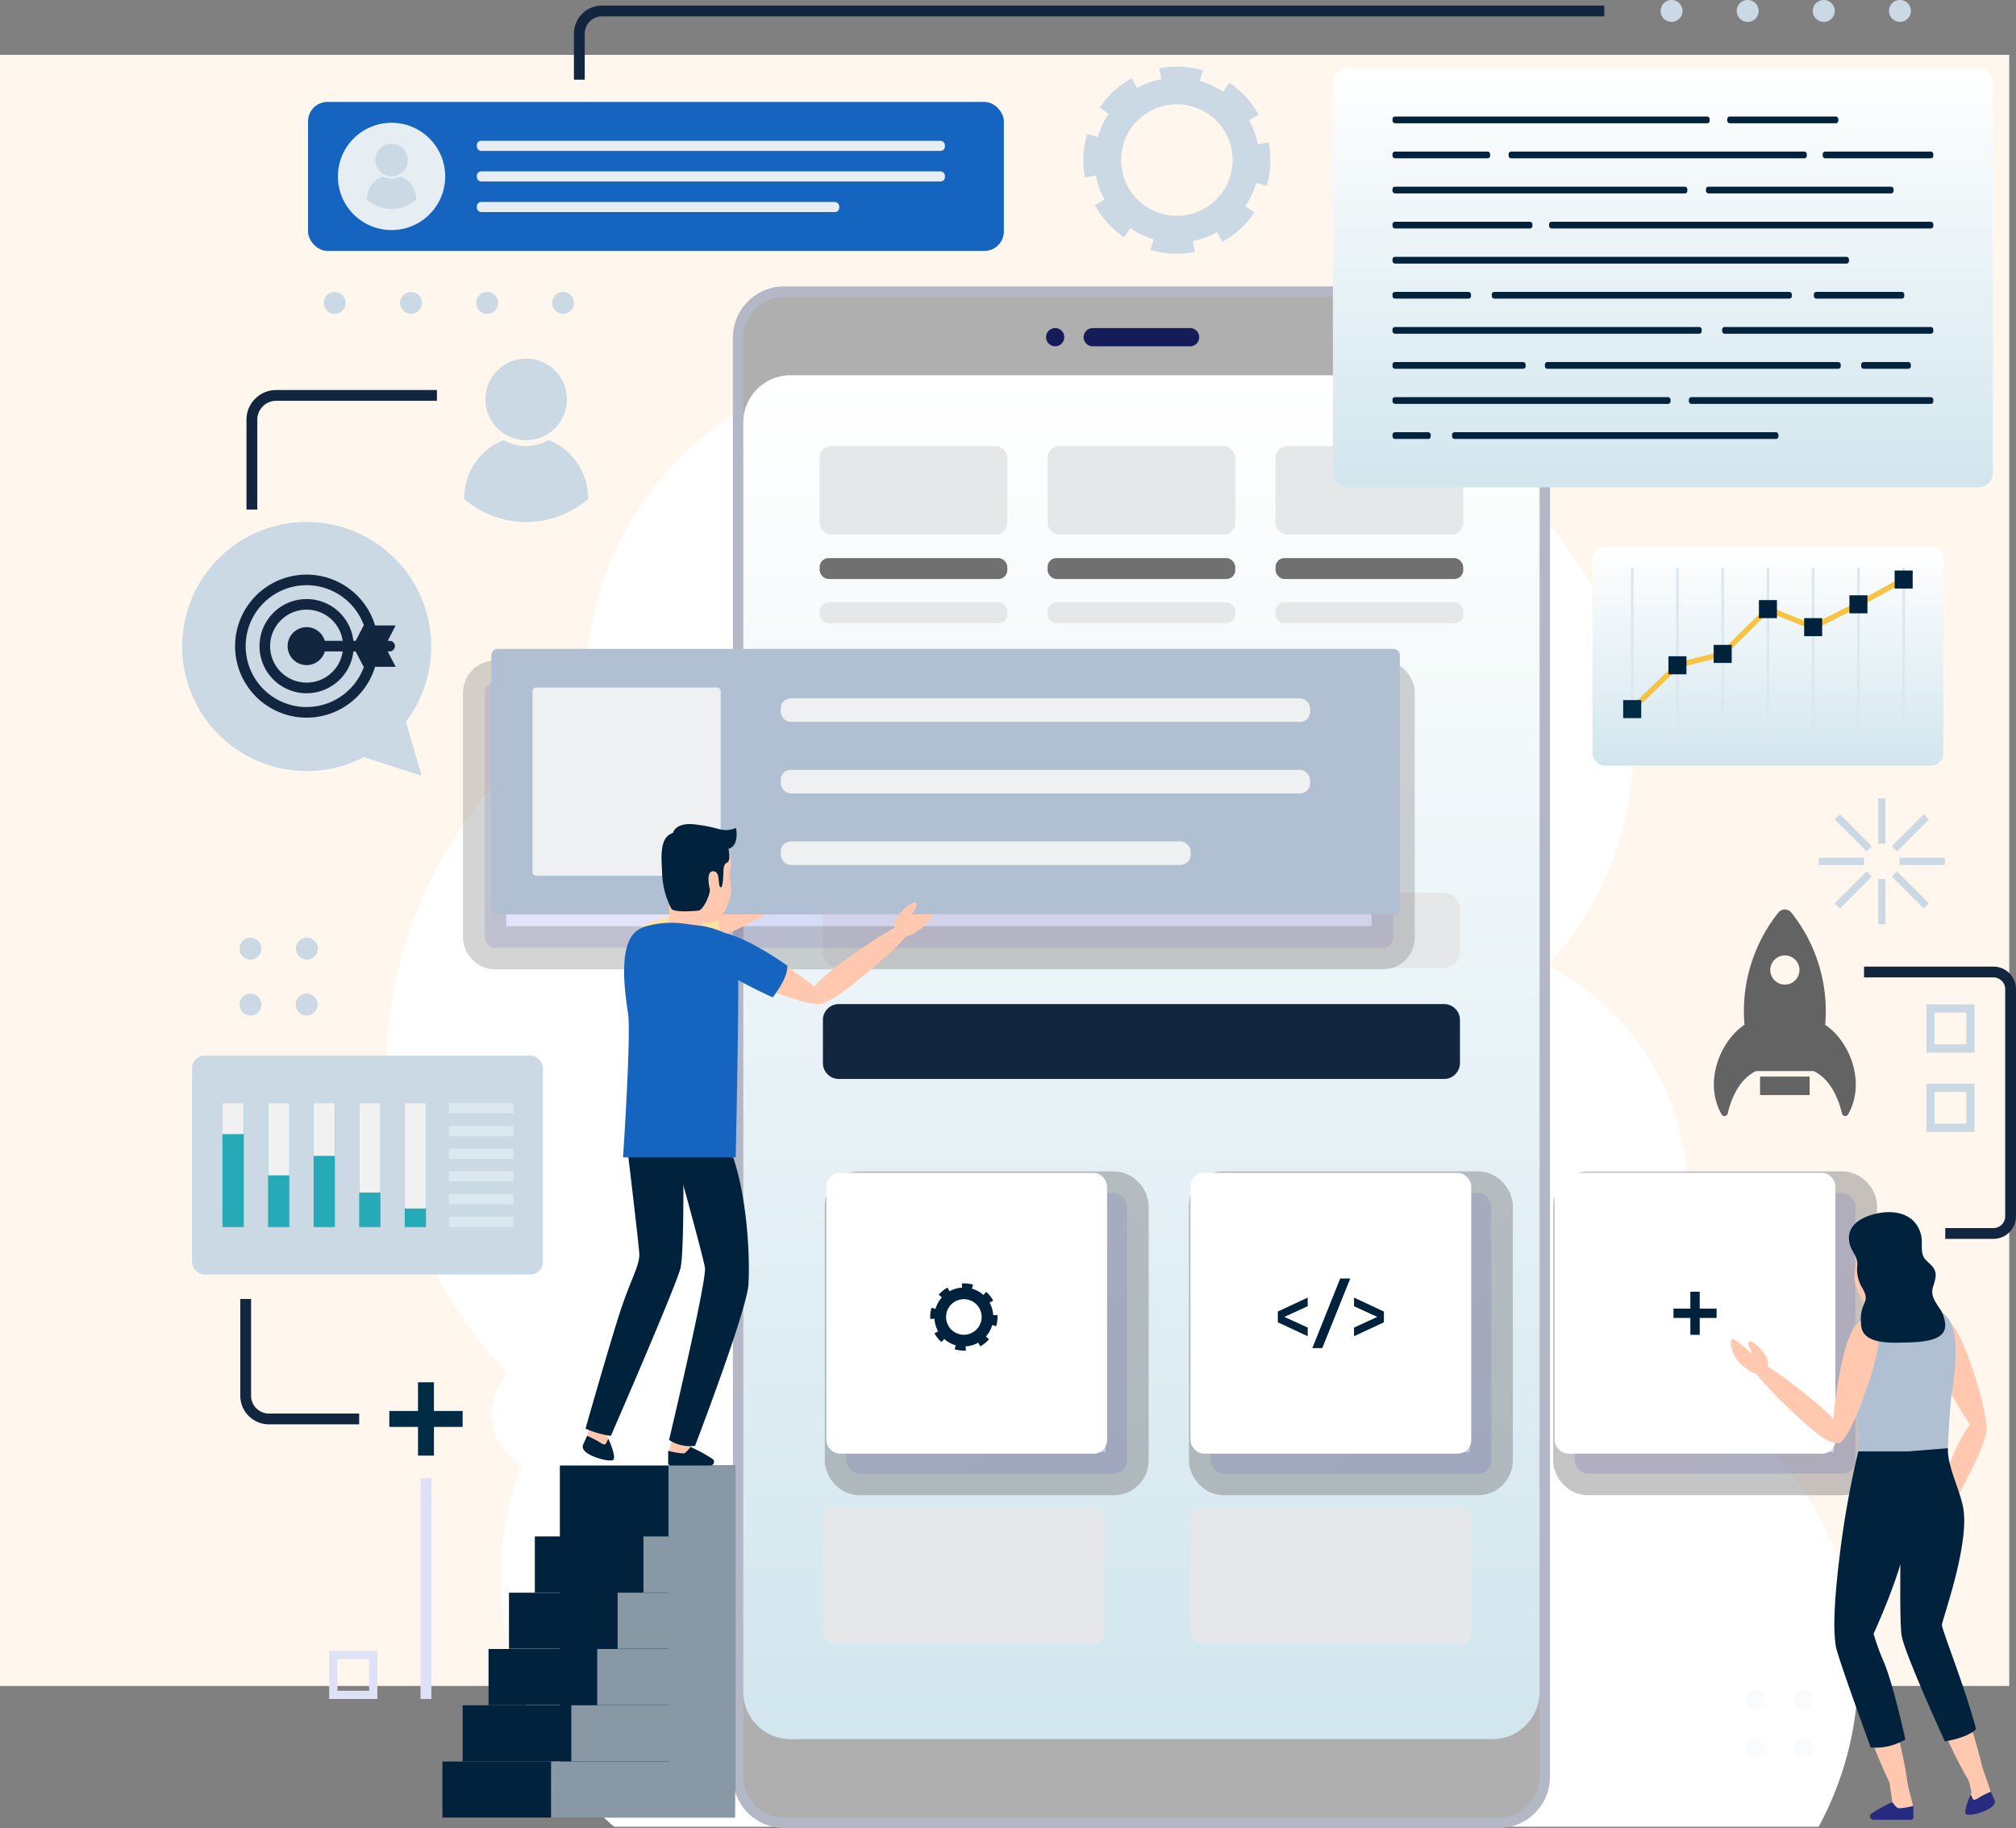<svg xmlns="http://www.w3.org/2000/svg" xmlns:xlink="http://www.w3.org/1999/xlink" width="373.253" height="338.468" viewBox="0 0 373.253 338.468">
  <rect x="0" y="0" width="373.253" height="338.468" fill="#808080" stroke="none"/>
  <defs>
    <linearGradient id="linear-gradient" x1="0.5" x2="0.5" y2="1" gradientUnits="objectBoundingBox">
      <stop offset="0" stop-color="#fff"/>
      <stop offset="1" stop-color="#d2e6ee"/>
    </linearGradient>
    <linearGradient id="linear-gradient-2" x1="0.167" y1="-0.077" x2="0.833" y2="1.077" gradientUnits="objectBoundingBox">
      <stop offset="0" stop-color="#b1b2f3"/>
      <stop offset="1" stop-color="#9d9ef0"/>
    </linearGradient>
    <linearGradient id="linear-gradient-5" x1="0.314" y1="-0.604" x2="0.686" y2="1.604" xlink:href="#linear-gradient-2"/>
  </defs>
  <g id="Grupo_899998" data-name="Grupo 899998" transform="translate(-180 -7585.839)">
    <rect id="Rectángulo_303701" data-name="Rectángulo 303701" width="372" height="302" transform="translate(180 7596)" fill="#fff7ee"/>
    <g id="Grupo_171363" data-name="Grupo 171363" transform="translate(213.74 7585.839)">
      <g id="Grupo_29020" data-name="Grupo 29020" transform="translate(166.846 12.334)">
        <path id="Trazado_68871" data-name="Trazado 68871" d="M543.705,126.019Z" transform="translate(-511.242 -117.089)" fill="#cbd9e4"/>
        <path id="Trazado_68872" data-name="Trazado 68872" d="M544.332,130.762l-2.012.393a15.273,15.273,0,0,0-1.631-4.48l1.791-.993a17.3,17.3,0,0,0-5.444-5.957l-1.147,1.7a15.265,15.265,0,0,0-4.318-2.023l.566-1.962-.091-.026a17.254,17.254,0,0,0-7.974-.347l.387,2.012a15.3,15.3,0,0,0-4.485,1.619l-.987-1.794a17.3,17.3,0,0,0-5.972,5.428l1.691,1.15a15.282,15.282,0,0,0-2.034,4.314l-1.961-.572-.039.135a17.265,17.265,0,0,0-.358,7.927l2.013-.382a15.294,15.294,0,0,0,1.607,4.49l-1.8.982h0a17.316,17.316,0,0,0,5.411,5.987l1.154-1.687a15.278,15.278,0,0,0,4.309,2.042l-.577,1.961h0l.18.053a17.268,17.268,0,0,0,8.067.33l-.4-2.011a15.3,15.3,0,0,0,4.476-1.644l1,1.79a17.306,17.306,0,0,0,5.942-5.459l-1.7-1.143a15.289,15.289,0,0,0,2.014-4.323l1.962.561.013-.045a17.229,17.229,0,0,0,.338-8.021Zm-16.99,13.614a10.319,10.319,0,1,1,9.908-7.5A10.29,10.29,0,0,1,527.342,144.376Z" transform="translate(-510.018 -116.752)" fill="#cbd9e4"/>
      </g>
      <g id="Grupo_29021" data-name="Grupo 29021" transform="translate(37.711 66.887)">
        <path id="Trazado_68873" data-name="Trazado 68873" d="M647,451.578a60.318,60.318,0,1,0-106,0Z" transform="translate(-381.743 -180.232)" fill="#fff"/>
        <ellipse id="Elipse_3363" data-name="Elipse 3363" cx="80.315" cy="80.315" rx="80.315" ry="80.315" transform="translate(0 51.286)" fill="#fff"/>
        <ellipse id="Elipse_3364" data-name="Elipse 3364" cx="60.317" cy="60.317" rx="60.317" ry="60.317" transform="translate(36.932)" fill="#fff"/>
        <circle id="Elipse_3365" data-name="Elipse 3365" cx="60.317" cy="60.317" r="60.317" transform="translate(100.705 119.838) rotate(-79.905)" fill="#fff"/>
        <circle id="Elipse_3366" data-name="Elipse 3366" cx="47.373" cy="47.373" r="47.373" transform="translate(146.26 106.82)" fill="#fff"/>
        <path id="Trazado_68874" data-name="Trazado 68874" d="M401.8,383.944a60.315,60.315,0,0,0,17.21,66.931H551.165a60.308,60.308,0,0,0-66.659-100.092,60.336,60.336,0,0,0-71.312,14.294A11.021,11.021,0,1,0,401.8,383.944Z" transform="translate(-376.751 -179.529)" fill="#fff"/>
      </g>
      <g id="Grupo_29048" data-name="Grupo 29048" transform="translate(101.947 53.026)">
        <g id="Grupo_29044" data-name="Grupo 29044">
          <g id="Grupo_29043" data-name="Grupo 29043">
            <g id="Grupo_29042" data-name="Grupo 29042">
              <path id="Rectángulo_26499" data-name="Rectángulo 26499" d="M8.851,0h131.66a8.85,8.85,0,0,1,8.85,8.85V274.664a8.851,8.851,0,0,1-8.851,8.851H8.85A8.85,8.85,0,0,1,0,274.665V8.851A8.851,8.851,0,0,1,8.851,0Z" transform="translate(0.963 0.963)" fill="#afafaf"/>
              <path id="Trazado_68906" data-name="Trazado 68906" d="M584.467,160.905a7.564,7.564,0,0,1,7.565,7.565V434.928a7.565,7.565,0,0,1-7.565,7.565h-132.3a7.565,7.565,0,0,1-7.565-7.565V168.47a7.565,7.565,0,0,1,7.565-7.565h132.3m0-1.927h-132.3a9.5,9.5,0,0,0-9.492,9.492V434.928a9.5,9.5,0,0,0,9.492,9.492h132.3a9.5,9.5,0,0,0,9.492-9.492V168.47a9.5,9.5,0,0,0-9.492-9.492Z" transform="translate(-442.672 -158.978)" fill="#b4b7c6"/>
            </g>
          </g>
        </g>
        <g id="Grupo_29045" data-name="Grupo 29045" transform="translate(1.927 16.455)">
          <path id="Trazado_68907" data-name="Trazado 68907" d="M592.106,184.794V419.843a8.741,8.741,0,0,1-8.742,8.742H453.414a8.741,8.741,0,0,1-8.741-8.742V184.794a8.741,8.741,0,0,1,8.741-8.741H583.365A8.741,8.741,0,0,1,592.106,184.794Z" transform="translate(-444.672 -176.053)" fill="url(#linear-gradient)"/>
        </g>
        <g id="Grupo_29046" data-name="Grupo 29046" transform="translate(64.944 7.719)">
          <path id="Trazado_68908" data-name="Trazado 68908" d="M529.776,170.363H511.752a1.687,1.687,0,0,1-1.687-1.687h0a1.687,1.687,0,0,1,1.687-1.687h18.024a1.687,1.687,0,0,1,1.687,1.687h0A1.687,1.687,0,0,1,529.776,170.363Z" transform="translate(-510.065 -166.988)" fill="#161c59"/>
        </g>
        <g id="Grupo_29047" data-name="Grupo 29047" transform="translate(57.985 7.719)">
          <path id="Trazado_68909" data-name="Trazado 68909" d="M506.218,168.675a1.687,1.687,0,1,1-1.687-1.687A1.687,1.687,0,0,1,506.218,168.675Z" transform="translate(-502.843 -166.988)" fill="#161c59"/>
        </g>
      </g>
      <path id="Rectángulo_26500" data-name="Rectángulo 26500" d="M2.949,0H115a2.949,2.949,0,0,1,2.949,2.949v7.973A2.948,2.948,0,0,1,115,13.87H2.948A2.948,2.948,0,0,1,0,10.921V2.949A2.949,2.949,0,0,1,2.949,0Z" transform="translate(118.617 165.335)" fill="#e6e7e8" style="mix-blend-mode: multiply;isolation: isolate"/>
      <rect id="Rectángulo_26501" data-name="Rectángulo 26501" width="34.751" height="16.373" rx="2.106" transform="translate(118.012 82.605)" fill="#e6e7e8" style="mix-blend-mode: multiply;isolation: isolate"/>
      <rect id="Rectángulo_26502" data-name="Rectángulo 26502" width="34.751" height="16.373" rx="2.106" transform="translate(160.217 82.605)" fill="#e6e7e8" style="mix-blend-mode: multiply;isolation: isolate"/>
      <rect id="Rectángulo_26503" data-name="Rectángulo 26503" width="34.751" height="16.373" rx="2.106" transform="translate(202.419 82.605)" fill="#e6e7e8" style="mix-blend-mode: multiply;isolation: isolate"/>
      <rect id="Rectángulo_26504" data-name="Rectángulo 26504" width="51.972" height="51.972" rx="2.455" transform="translate(122.958 220.885)" stroke="#707070" stroke-miterlimit="10" stroke-width="8" opacity="0.4" fill="url(#linear-gradient-2)" style="mix-blend-mode: multiply;isolation: isolate"/>
      <rect id="Rectángulo_26505" data-name="Rectángulo 26505" width="51.972" height="51.972" rx="2.455" transform="translate(190.385 220.885)" stroke="#707070" stroke-miterlimit="10" stroke-width="8" opacity="0.4" fill="url(#linear-gradient-2)" style="mix-blend-mode: multiply;isolation: isolate"/>
      <rect id="Rectángulo_26506" data-name="Rectángulo 26506" width="51.972" height="51.972" rx="2.455" transform="translate(257.812 220.885)" stroke="#707070" stroke-miterlimit="10" stroke-width="8" opacity="0.4" fill="url(#linear-gradient-2)" style="mix-blend-mode: multiply;isolation: isolate"/>
      <rect id="Rectángulo_26507" data-name="Rectángulo 26507" width="51.972" height="51.972" rx="2.455" transform="translate(119.249 217.176)" fill="#fff"/>
      <rect id="Rectángulo_26508" data-name="Rectángulo 26508" width="51.972" height="51.972" rx="2.455" transform="translate(186.676 217.176)" fill="#fff"/>
      <rect id="Rectángulo_26509" data-name="Rectángulo 26509" width="51.972" height="24.973" rx="1.702" transform="translate(186.676 279.23)" fill="#e6e7e8" style="mix-blend-mode: multiply;isolation: isolate"/>
      <rect id="Rectángulo_26510" data-name="Rectángulo 26510" width="51.972" height="24.973" rx="1.702" transform="translate(118.724 279.23)" fill="#e6e7e8" style="mix-blend-mode: multiply;isolation: isolate"/>
      <rect id="Rectángulo_26511" data-name="Rectángulo 26511" width="51.972" height="51.972" rx="2.455" transform="translate(254.103 217.176)" fill="#fff"/>
      <g id="Grupo_29049" data-name="Grupo 29049" transform="translate(118.012 103.335)">
        <rect id="Rectángulo_26512" data-name="Rectángulo 26512" width="34.751" height="3.871" rx="1.646" fill="#707070"/>
        <rect id="Rectángulo_26513" data-name="Rectángulo 26513" width="34.751" height="3.871" rx="1.646" transform="translate(42.203)" fill="#707070"/>
        <rect id="Rectángulo_26514" data-name="Rectángulo 26514" width="34.751" height="3.871" rx="1.646" transform="translate(84.406)" fill="#707070"/>
      </g>
      <g id="Grupo_29050" data-name="Grupo 29050" transform="translate(118.012 111.522)" style="mix-blend-mode: multiply;isolation: isolate">
        <rect id="Rectángulo_26515" data-name="Rectángulo 26515" width="34.751" height="3.871" rx="1.646" fill="#e6e7e8"/>
        <rect id="Rectángulo_26516" data-name="Rectángulo 26516" width="34.751" height="3.871" rx="1.646" transform="translate(42.203)" fill="#e6e7e8"/>
        <rect id="Rectángulo_26517" data-name="Rectángulo 26517" width="34.751" height="3.871" rx="1.646" transform="translate(84.406)" fill="#e6e7e8"/>
      </g>
      <g id="Grupo_29053" data-name="Grupo 29053" transform="translate(286.723 224.439)">
        <path id="Trazado_68910" data-name="Trazado 68910" d="M669.9,419.848c-2.606-.219-2.792-14.8-2.39-21s1.875-10.993,5.056-10.727,3.833,5.248,3.2,11.42S672.5,420.067,669.9,419.848Z" transform="translate(-635.611 -338.717)" fill="#ffc8af"/>
        <path id="Trazado_68911" data-name="Trazado 68911" d="M682.375,447.77c-2.151.868-10.052-18.013-11.777-22.282s-3.215-8.91-.8-9.883,4.561,3.4,6.286,7.669S684.525,446.9,682.375,447.77Z" transform="translate(-635.654 -339.711)" fill="#ffc8af"/>
        <path id="Trazado_68912" data-name="Trazado 68912" d="M684.009,450.535c-1.409.968-4.326,1.594-4.591,1.1s.189-1.877.592-2.876l.006-.01c.122-.3.235-.558.323-.752.1-.245.173-.387.173-.387s-4.671-18.456-3.807-18.69c.938-.254,7.188,18.062,7.188,18.062s.031.116.083.279l.072.236.476,1.589C684.584,449.281,685.044,449.837,684.009,450.535Z" transform="translate(-635.947 -340.199)" fill="#ffc8af"/>
        <path id="Trazado_68913" data-name="Trazado 68913" d="M684.113,451.236c-1.409.968-4.326,1.594-4.591,1.1s.189-1.877.592-2.875l.006-.01c.121-.3.235-.558.323-.752.089.184.224.458.328.7.184.422.425.427,1.286-.138a16.7,16.7,0,0,1,2.1-1.062s.557,1.168.709,1.571C684.933,449.959,685.147,450.538,684.113,451.236Z" transform="translate(-636.05 -340.9)" fill="#262b7f"/>
        <g id="Grupo_29052" data-name="Grupo 29052" transform="translate(33.421 18.975)">
          <path id="Trazado_68914" data-name="Trazado 68914" d="M682.57,378.855c-1.74.724-6.88-8.993-8.755-13.279s-2.587-8-.463-8.881,4.255,2.239,5.972,6.589S684.309,378.131,682.57,378.855Z" transform="translate(-669.203 -356.544)" fill="#ffc8af"/>
          <g id="Grupo_29051" data-name="Grupo 29051" transform="translate(0 19.315)">
            <path id="Trazado_68915" data-name="Trazado 68915" d="M672.761,397.527c-1.518-.7,3.186-12.065,4.633-15.221s3.205-6.381,4.909-5.6.41,4.218-1.037,7.375S674.281,398.223,672.761,397.527Z" transform="translate(-669.218 -376.587)" fill="#ffc8af"/>
            <path id="Trazado_68916" data-name="Trazado 68916" d="M673.891,395.271c1.85.687.268,3.813-.311,4.86-.942,1.7-3.576,2.548-4.243,2.191s1.758-4.054,1.675-4.266-1.188,1.9-1.78,1.5.878-2.9,1.839-3.663A2.52,2.52,0,0,1,673.891,395.271Z" transform="translate(-669.096 -377.259)" fill="#ffc8af"/>
          </g>
        </g>
        <path id="Trazado_68917" data-name="Trazado 68917" d="M668.868,448.976c.157.626.476,1.328.134,1.948a1.717,1.717,0,0,1-1.217.719,13.789,13.789,0,0,1-2.026.289,7.4,7.4,0,0,1-.826.067c-.229,0-.455-.043-.682-.056-.447-.027-.9-.009-1.343-.047-.043,0-.345.006-.387-.053s.037-.142.073-.175c.193-.169.446-.245.644-.4.223-.18.427-.383.654-.56a6.236,6.236,0,0,1,1.461-.886c.1-.042-2.989-19.409-2.067-19.61C664.124,430.025,668.866,448.968,668.868,448.976Z" transform="translate(-635.435 -340.246)" fill="#ffc8af"/>
        <path id="Trazado_68918" data-name="Trazado 68918" d="M657.041,420.674c-2.556-.558-.836-15.042.371-21.128s3.3-10.654,6.415-9.974,3.115,5.7,1.677,11.739S659.6,421.231,657.041,420.674Z" transform="translate(-635.189 -338.767)" fill="#ffc8af"/>
        <path id="Trazado_68919" data-name="Trazado 68919" d="M667.528,449.247c-2.213.694-8.95-18.661-10.328-23.055s-2.493-9.138-.013-9.916,4.275,3.754,5.653,8.147S669.741,448.553,667.528,449.247Z" transform="translate(-635.189 -339.737)" fill="#ffc8af"/>
        <path id="Trazado_68920" data-name="Trazado 68920" d="M669.186,450.9l0,2.177a.4.4,0,0,1-.4.4l-7.006,0a.635.635,0,0,1-.384-1.144,26.539,26.539,0,0,1,3.858-2.1c.286.252.718,1.033,1.222,1.126A14.061,14.061,0,0,0,669.186,450.9Z" transform="translate(-635.386 -340.974)" fill="#262b7f"/>
        <path id="Trazado_68921" data-name="Trazado 68921" d="M638.067,365.238c1.091-1.245,10.558,6.453,13.146,8.723s5.153,4.857,3.927,6.253-4.124-.809-6.712-3.078S636.973,366.484,638.067,365.238Z" transform="translate(-634.544 -337.881)" fill="#ffc8af"/>
        <path id="Trazado_68922" data-name="Trazado 68922" d="M675.5,392.716l-16.224-.674-.711-27.756,1.121-6.971,7.493-2.755,4.827.921a5.661,5.661,0,0,1,4.6,5.76l-1.759,19.644Z" transform="translate(-635.292 -337.498)" fill="#ffc8af"/>
        <path id="Trazado_68923" data-name="Trazado 68923" d="M669.168,351.011v5.578a8.282,8.282,0,0,1-3.937.7c-1.487,0-1.82-.7-1.82-.7v-2.062Z" transform="translate(-635.468 -337.369)" fill="#ffc8af"/>
        <path id="Trazado_68924" data-name="Trazado 68924" d="M669.626,346.381c-.012.2-.019.391-.033.573,0,.066.007.13.007.2.137,3.311-1.988,6.856-5.187,7.338a.731.731,0,0,1-.072.013c-.026,0-.064.006-.111.006-.684.085-3.161.287-4.067-.71a8.429,8.429,0,0,1-2.007-4.792,18.775,18.775,0,0,1,.268-2.41c0-.463-.249-1.911-.254-2.539-.021-2.954,1.967-5.887,5.5-5.887C668.968,338.175,669.777,342.822,669.626,346.381Z" transform="translate(-635.277 -336.902)" fill="#ffc8af"/>
        <path id="Trazado_68925" data-name="Trazado 68925" d="M663.414,356.6" transform="translate(-635.468 -337.572)" fill="#6ebaad"/>
        <path id="Trazado_68926" data-name="Trazado 68926" d="M659.112,357.15c-1.127,1.045-2,2.875-2.216,6.619a13.814,13.814,0,0,0,.568,7.418c2.474,6.168.958,13.822.958,13.822l16.809.62s.355-11.27.929-14.865c1.734-10.848-.014-14.339-3.036-15.187C668.6,354.307,660.24,356.1,659.112,357.15Z" transform="translate(-635.222 -337.519)" fill="#b0c0d2"/>
        <path id="Trazado_68927" data-name="Trazado 68927" d="M654.861,380.335c-1.81-.467-.072-11.228,1-15.74s2.731-7.875,4.94-7.306,2.03,4.313.79,8.784S656.67,380.8,654.861,380.335Z" transform="translate(-635.129 -337.594)" fill="#ffc8af"/>
        <path id="Trazado_68928" data-name="Trazado 68928" d="M634.574,361.335c.435-.485,2.8,1.839,3.559,2.438.115.091.2.145.224.141s.028-.044.009-.1c-.123-.371-1.055-1.671-.6-2.082.5-.45,2.358,1.315,2.989,2.444.036.062.082.13.109.188a2.5,2.5,0,0,1-.067,2.863c-1.1,1.621-3.737-.639-4.609-1.442a6.125,6.125,0,0,1-1.549-2.593A2.344,2.344,0,0,1,634.574,361.335Z" transform="translate(-634.414 -337.741)" fill="#ffc8af"/>
        <path id="Trazado_68929" data-name="Trazado 68929" d="M657.134,342.184a4.925,4.925,0,0,0,.1.535c.364,1.48,1.523,2.342,1.407,3.957a6.752,6.752,0,0,0,.911,4.183c1.787,3.028-.682,2.356-.186,7,.244,2.283,2.411,3.222,6.69,3.161s8.99-.124,8.867-3.348a5.921,5.921,0,0,0-1.178-3.2c-.822-1.245-1.527-2.289-1.078-3.823a8.906,8.906,0,0,0,.49-1.924c.1-1.619-1.063-2.14-1.964-3.19-.968-1.127-.4-3.033-.725-4.39-1.054-4.415-5.63-4.933-9.346-3.737C658.851,338.141,656.783,339.576,657.134,342.184Z" transform="translate(-635.238 -336.854)" fill="#00223d"/>
        <path id="Trazado_68930" data-name="Trazado 68930" d="M675.777,382.215c-.14,3.527,2.52,8.153,2.931,11.665.825,7.039-4.044,20.222-4.044,21.073s4.556,12.287,6.322,19.26c0,0-.991,1.425-5.765,2.293,0,0-7.32-15.929-8-19.524s.155-34.11.155-34.11Z" transform="translate(-635.597 -338.502)" fill="#00223d"/>
        <path id="Trazado_68931" data-name="Trazado 68931" d="M667.925,382.816h-9.2a172.593,172.593,0,0,0-3.482,19.623c-1.364,11.281-.929,14.628-.681,16.426s6.466,18.779,6.466,18.779a10.841,10.841,0,0,0,6.411-1.487s-2.093-9.669-3.89-14.131a44.461,44.461,0,0,1-1.994-5.454s5.175-11.033,6.466-18.9A46.563,46.563,0,0,0,667.925,382.816Z" transform="translate(-635.137 -338.524)" fill="#00223d"/>
      </g>
      <rect id="Rectángulo_26518" data-name="Rectángulo 26518" width="168.211" height="49.163" rx="1.881" transform="translate(55.989 126.328)" stroke="#707070" stroke-miterlimit="10" stroke-width="8" opacity="0.3" fill="url(#linear-gradient-5)" style="mix-blend-mode: multiply;isolation: isolate"/>
      <g id="Grupo_29065" data-name="Grupo 29065" transform="translate(48.173 120.146)">
        <g id="Grupo_29054" data-name="Grupo 29054" transform="translate(0 151.206)">
          <path id="Trazado_68932" data-name="Trazado 68932" d="M408.616,385.535V398.66h-4.637v10.38h4.637v.041h-9.425v10.38h9.425v.041H395.409v10.381h13.207v.041H390.621V440.3h17.995v.041H386.871v10.38H441.01V385.535Z" transform="translate(-386.871 -385.535)" fill="#00223d"/>
        </g>
        <path id="Trazado_68933" data-name="Trazado 68933" d="M429.487,385.535V398.66H424.85v10.38h4.637v.041h-9.425v10.38h9.425v.041H416.28v10.381h13.207v.041H411.493V440.3h17.994v.041H407.742v10.38h34.027V385.535Z" transform="translate(-387.629 -234.33)" fill="#8998a5"/>
        <g id="Grupo_29064" data-name="Grupo 29064" transform="translate(9.052)">
          <path id="Trazado_68934" data-name="Trazado 68934" d="M429.585,349.872c2.754-.231,2.951-15.645,2.527-22.188s-1.982-11.618-5.344-11.336-4.05,5.546-3.377,12.069S426.83,350.1,429.585,349.872Z" transform="translate(-397.241 -231.815)" fill="#ffc8af"/>
          <path id="Trazado_68935" data-name="Trazado 68935" d="M416.174,379.38c2.272.917,10.623-19.036,12.446-23.548s3.4-9.416.85-10.445-4.82,3.594-6.642,8.105S413.9,378.461,416.174,379.38Z" transform="translate(-396.972 -232.866)" fill="#ffc8af"/>
          <path id="Trazado_68936" data-name="Trazado 68936" d="M414.692,382.3c1.49,1.024,4.573,1.685,4.852,1.164s-.2-1.983-.625-3.039l-.005-.01c-.128-.312-.249-.591-.341-.8-.11-.259-.183-.409-.183-.409s4.936-19.5,4.022-19.751c-.991-.268-7.6,19.089-7.6,19.089s-.033.121-.087.295l-.076.25-.5,1.679C414.086,380.976,413.6,381.565,414.692,382.3Z" transform="translate(-396.908 -233.382)" fill="#ffc8af"/>
          <path id="Trazado_68937" data-name="Trazado 68937" d="M414.686,383.041c1.49,1.024,4.573,1.685,4.852,1.164s-.2-1.983-.625-3.038l-.006-.01c-.128-.312-.249-.591-.341-.795-.094.2-.236.484-.347.74-.193.446-.449.451-1.358-.146a17.6,17.6,0,0,0-2.216-1.122s-.588,1.233-.75,1.659C413.821,381.693,413.595,382.3,414.686,383.041Z" transform="translate(-396.902 -234.122)" fill="#00223d"/>
          <path id="Trazado_68938" data-name="Trazado 68938" d="M432.479,329.638s.114,14.082-.516,17.03-12.9,31.138-12.9,31.138a17.436,17.436,0,0,1-4.7-1.336s4.585-16.113,6.484-21.877,3.6-8.449,3.471-10.545-2.227-19.585-2.227-19.585l10.389-.438Z" transform="translate(-396.922 -232.095)" fill="#00223d"/>
          <g id="Grupo_29057" data-name="Grupo 29057" transform="translate(26.034 30.665)">
            <g id="Grupo_29055" data-name="Grupo 29055" transform="translate(19.699)">
              <path id="Trazado_68939" data-name="Trazado 68939" d="M463.035,265.1c-1.092-1.388-11.6,6.265-14.488,8.533s-5.76,4.876-4.536,6.433,4.436-.627,7.319-2.895S464.127,266.486,463.035,265.1Z" transform="translate(-443.722 -260.613)" fill="#ffc8af"/>
              <path id="Trazado_68940" data-name="Trazado 68940" d="M460.946,266.948c1.165,1.731,3.984-.671,4.915-1.524,1.518-1.391,1.731-4.307,1.2-4.9s-3.729,2.812-3.967,2.779,1.654-1.691,1.1-2.2-2.759,1.62-3.307,2.8A2.664,2.664,0,0,0,460.946,266.948Z" transform="translate(-444.329 -260.45)" fill="#ffc8af"/>
            </g>
            <g id="Grupo_29056" data-name="Grupo 29056" transform="translate(0 16.54)">
              <path id="Trazado_68941" data-name="Trazado 68941" d="M448.075,278.321c-.588-1.9-11.956.485-16.706,1.856s-8.247,3.3-7.53,5.623,4.693,1.946,9.39.4S448.662,280.225,448.075,278.321Z" transform="translate(-423.297 -277.614)" fill="#ffc8af"/>
              <path id="Trazado_68942" data-name="Trazado 68942" d="M423.725,286.563c-1.144-2.066-.078-4.3,3.109-5.562a93.179,93.179,0,0,1,11.32-3c.084.18.16.359.231.534,1.887,4.412,1.037,5.811,1.037,5.811-5.455,2.192-11.849,3.923-13.993,3.192A6.251,6.251,0,0,1,423.725,286.563Z" transform="translate(-423.279 -277.628)" fill="#ffe3a1"/>
            </g>
          </g>
          <g id="Grupo_29060" data-name="Grupo 29060">
            <path id="Trazado_605711" data-name="Trazado 605711" d="M1.186,0h165.84a1.186,1.186,0,0,1,1.186,1.186V47.977a1.186,1.186,0,0,1-1.186,1.186H1.186A1.186,1.186,0,0,1,0,47.977V1.186A1.186,1.186,0,0,1,1.186,0Z" fill="#b0c0d2"/>
            <g id="Grupo_29058" data-name="Grupo 29058" transform="translate(7.618 7.161)">
              <rect id="Rectángulo_26520" data-name="Rectángulo 26520" width="34.841" height="34.841" rx="0.634" fill="#eef0f2"/>
            </g>
            <g id="Grupo_29059" data-name="Grupo 29059" transform="translate(53.59 9.15)">
              <rect id="Rectángulo_26521" data-name="Rectángulo 26521" width="98.005" height="4.368" rx="1.857" fill="#eef0f2"/>
              <rect id="Rectángulo_26522" data-name="Rectángulo 26522" width="98.005" height="4.368" rx="1.857" transform="translate(0 13.248)" fill="#eef0f2"/>
              <rect id="Rectángulo_26523" data-name="Rectángulo 26523" width="75.878" height="4.368" rx="1.857" transform="translate(0 26.496)" fill="#eef0f2"/>
            </g>
          </g>
          <path id="Trazado_68944" data-name="Trazado 68944" d="M430.75,380.654c-.134.534-.606,1.646-.172,2.134.269.3.916.323,1.28.338a4.024,4.024,0,0,0,1.352-.115c.577-.164.918-.292,1.068-.9.342-1.387.482-2.823.684-4.238.305-2.136.608-4.274.892-6.413.289-2.171.567-4.345.778-6.525.079-.812.15-1.628.185-2.443a4.606,4.606,0,0,0-.039-1.438c-.021-.071-.036-.216-.128-.236C435.764,360.627,430.752,380.646,430.75,380.654Z" transform="translate(-397.504 -233.432)" fill="#ffc8af"/>
          <path id="Trazado_68945" data-name="Trazado 68945" d="M443.089,350.744c2.7-.59.882-15.9-.393-22.328s-3.483-11.261-6.778-10.541-3.292,6.028-1.772,12.406S440.389,351.333,443.089,350.744Z" transform="translate(-397.605 -231.869)" fill="#ffc8af"/>
          <path id="Trazado_68946" data-name="Trazado 68946" d="M431.942,380.94c2.338.733,9.457-19.721,10.914-24.364s2.634-9.657.013-10.479-4.518,3.966-5.974,8.609S429.6,380.206,431.942,380.94Z" transform="translate(-397.541 -232.893)" fill="#ffc8af"/>
          <path id="Trazado_68947" data-name="Trazado 68947" d="M430.245,382.686l0,2.3a.42.42,0,0,0,.42.418l7.4-.006a.671.671,0,0,0,.4-1.21,28.118,28.118,0,0,0-4.078-2.215c-.3.267-.758,1.092-1.29,1.191A14.853,14.853,0,0,1,430.245,382.686Z" transform="translate(-397.499 -234.2)" fill="#00223d"/>
          <path id="Trazado_68948" data-name="Trazado 68948" d="M423.285,321.2h18.238l.751-29.333-1.358-8.276-8.838-2.716-5.1.973a5.984,5.984,0,0,0-4.859,6.087l1.859,20.76Z" transform="translate(-397.203 -230.527)" fill="#ffc8af"/>
          <path id="Trazado_68949" data-name="Trazado 68949" d="M430.47,276.8V282.7a8.756,8.756,0,0,0,4.16.744c1.572,0,1.925-.744,1.925-.744v-2.179Z" transform="translate(-397.507 -230.379)" fill="#ffc8af"/>
          <path id="Trazado_68950" data-name="Trazado 68950" d="M429.757,271.91c.014.214.02.413.034.606,0,.069-.007.138-.007.214-.145,3.5,2.1,7.246,5.482,7.756,0,0,.028.007.076.014.028,0,.068.007.117.007.724.09,3.341.3,4.3-.751a8.908,8.908,0,0,0,2.122-5.065,19.891,19.891,0,0,0-.282-2.547c0-.489.262-2.02.267-2.684.023-3.122-2.079-6.22-5.812-6.22C430.453,263.239,429.6,268.15,429.757,271.91Z" transform="translate(-397.481 -229.886)" fill="#ffc8af"/>
          <path id="Trazado_68951" data-name="Trazado 68951" d="M436.781,283.034" transform="translate(-397.736 -230.605)" fill="#6ebaad"/>
          <g id="Grupo_29062" data-name="Grupo 29062" transform="translate(58.954 46.949)">
            <path id="Trazado_68952" data-name="Trazado 68952" d="M476.73,281.114c-1.069-1.387-11.568,6.1-14.449,8.32s-5.759,4.778-4.56,6.333,4.4-.577,7.285-2.8S477.8,282.5,476.73,281.114Z" transform="translate(-457.441 -277.479)" fill="#ffc8af"/>
            <g id="Grupo_29061" data-name="Grupo 29061" transform="translate(15.712)">
              <path id="Trazado_68953" data-name="Trazado 68953" d="M477.2,279.571a.639.639,0,0,1-.247.133c-.032-.007-.026-.049,0-.111.155-.383,1.225-1.692.775-2.155-.494-.508-2.575,1.231-3.315,2.378-.041.063-.1.133-.127.192a2.642,2.642,0,0,0-.121,3.024c1.048,1.783,3.984-.424,4.957-1.213a5.23,5.23,0,0,0,1.674-2.327C479.615,279.571,478.545,279.5,477.2,279.571Z" transform="translate(-473.746 -277.348)" fill="#ffc8af"/>
            </g>
          </g>
          <path id="Trazado_68954" data-name="Trazado 68954" d="M442.279,326.294c2.665,7.791,3.124,18.73,2.829,23.544s-9.881,29.865-9.881,29.865a7.2,7.2,0,0,1-4.813-1.091s7.031-29.56,6.639-31.918-5.691-21.43-5.691-21.43Z" transform="translate(-397.505 -232.14)" fill="#00223d"/>
          <path id="Trazado_68955" data-name="Trazado 68955" d="M436.307,281.842a18.6,18.6,0,0,1,4.827,1.634,21.353,21.353,0,0,1,1.721,7.123c.064,1.105.058,4.279.018,8.264-.11,10.226-.444,25.832-.444,25.832H421.57s1.533-22.9.926-26.7c-1.831-11.464.014-15.154,3.209-16.05C430.49,280.6,433.189,281.583,436.307,281.842Z" transform="translate(-397.184 -230.541)" fill="#1565c0"/>
          <path id="Trazado_68956" data-name="Trazado 68956" d="M440.411,271.527s-.065,2.293-.393,2.456-.394-.625-.459-1.229c-.073-.683-.131-1.85-1.179-1.719s-.707,2.449-.479,3.234-1.177,3.939-2.084,4.037-4.544.393-5.035-.36a15.458,15.458,0,0,1-1.7-6.419c-.1-2.849-.655-6.747,2-7.6,0,0,.387-2.05,4.228-1.558s4.088,1,5.63,1.034a5.39,5.39,0,0,0,1.816-.393s.707,3.267-1.389,3.857c0,0,.49,2.2-.264,2.562S440.451,270.767,440.411,271.527Z" transform="translate(-397.452 -229.852)" fill="#00223d"/>
          <g id="Grupo_29063" data-name="Grupo 29063" transform="translate(38.986 52.419)">
            <path id="Trazado_68957" data-name="Trazado 68957" d="M459.447,295.957c.89-1.763-8.869-7.883-13.2-10.172s-8.159-3.32-9.246-1.168,2.012,4.62,6.427,6.75S458.557,297.72,459.447,295.957Z" transform="translate(-436.722 -283.039)" fill="#ffc8af"/>
            <path id="Trazado_68958" data-name="Trazado 68958" d="M437.71,283.526c-1.835,1.488-1.048,4.176,1.773,6.12a93.189,93.189,0,0,0,10.352,5.477c.121-.157.236-.314.345-.468,2.834-3.872,2.322-5.426,2.322-5.426C447.682,285.862,440.161,281.539,437.71,283.526Z" transform="translate(-436.72 -283.024)" fill="#1565c0"/>
          </g>
          <path id="Trazado_68959" data-name="Trazado 68959" d="M468.741,288.035c-.459-.513-2.956,1.942-3.76,2.576,1.358-.213,2.622-.423,3.7-.619C468.953,289.105,469,288.32,468.741,288.035Z" transform="translate(-398.761 -230.785)" fill="#ffc8af"/>
        </g>
      </g>
      <path id="Trazado_68960" data-name="Trazado 68960" d="M382.989,227.306A23.06,23.06,0,1,0,370.51,247.79c3.763,1.221,10.705,3.444,10.705,3.444l-2.921-9.987A22.951,22.951,0,0,0,382.989,227.306Z" transform="translate(-336.881 -107.597)" fill="#cbd9e4"/>
      <g id="Grupo_29066" data-name="Grupo 29066" transform="translate(52.219 66.405)">
        <path id="Trazado_68961" data-name="Trazado 68961" d="M404.014,173.006a7.55,7.55,0,1,0,5.916,5.915A7.554,7.554,0,0,0,404.014,173.006Zm2.688,14.946a8.58,8.58,0,0,1-8.36,0,11.455,11.455,0,0,0-7.273,10.669v.25a17.593,17.593,0,0,0,22.914,0v-.25A11.463,11.463,0,0,0,406.7,187.951Z" transform="translate(-391.069 -172.862)" fill="#cbd9e4"/>
      </g>
      <g id="Grupo_29067" data-name="Grupo 29067" transform="translate(202.843 236.718)">
        <path id="Trazado_68962" data-name="Trazado 68962" d="M547.372,357.841v-1.991l5.53-2.584v1.6l-4.318,1.977,4.318,1.977v1.6Z" transform="translate(-547.372 -349.729)" fill="#00223d"/>
        <path id="Trazado_68963" data-name="Trazado 68963" d="M559.167,349.6h1.856l-5.18,12.887H554Z" transform="translate(-547.613 -349.596)" fill="#00223d"/>
        <path id="Trazado_68964" data-name="Trazado 68964" d="M562.012,360.424v-1.6l4.3-1.977-4.3-1.977v-1.6l5.53,2.584v1.991Z" transform="translate(-547.904 -349.729)" fill="#00223d"/>
      </g>
      <path id="Rectángulo_26524" data-name="Rectángulo 26524" d="M2.949,0H115a2.949,2.949,0,0,1,2.949,2.949v7.973A2.949,2.949,0,0,1,115,13.87H2.948A2.948,2.948,0,0,1,0,10.921V2.949A2.949,2.949,0,0,1,2.949,0Z" transform="translate(118.617 185.909)" fill="#12263f"/>
      <path id="Trazado_68965" data-name="Trazado 68965" d="M492.257,356.435a5.461,5.461,0,0,0-.681-2.329l.674-.376a6.234,6.234,0,0,0-1.3-1.627l-.515.579a5.442,5.442,0,0,0-2.126-1.17l.211-.74-.01,0a6.234,6.234,0,0,0-1.7-.236c-.121,0-.244,0-.365.011l.046.772a5.452,5.452,0,0,0-2.329.679l-.376-.676a6.255,6.255,0,0,0-1.628,1.3l.578.515a5.441,5.441,0,0,0-1.17,2.125l-.741-.212,0,.015a6.23,6.23,0,0,0-.237,1.7c0,.121,0,.24.01.359l.772-.044a5.44,5.44,0,0,0,.679,2.329l-.677.376a6.256,6.256,0,0,0,1.3,1.628l.516-.577a5.425,5.425,0,0,0,2.124,1.172l-.212.741.019,0a6.244,6.244,0,0,0,1.7.237c.125,0,.251,0,.375-.011l-.047-.772a5.449,5.449,0,0,0,2.328-.683l.377.675a6.216,6.216,0,0,0,1.625-1.306l-.578-.514a5.428,5.428,0,0,0,1.167-2.127l.741.21v0a6.242,6.242,0,0,0,.237-1.7q0-.186-.012-.37Zm-6.8,5.107h0l.039-.135Zm4.527-3.882a3.293,3.293,0,1,1,.126-.9A3.3,3.3,0,0,1,489.986,357.659Z" transform="translate(-342.102 -112.912)" fill="#00223d"/>
      <path id="Trazado_68966" data-name="Trazado 68966" d="M628.247,355.265v-3.124h-1.735v3.124h-3.124V357h3.124v3.125h1.735V357h3.124v-1.734Z" transform="translate(-347.291 -112.97)" fill="#00223d"/>
      <g id="Grupo_29070" data-name="Grupo 29070" transform="translate(213.044 12.608)">
        <g id="Grupo_29069" data-name="Grupo 29069" transform="translate(0)">
          <rect id="Rectángulo_26525" data-name="Rectángulo 26525" width="122.189" height="77.63" rx="2.658" fill="url(#linear-gradient)"/>
          <g id="Grupo_29068" data-name="Grupo 29068" transform="translate(11.031 8.967)">
            <rect id="Rectángulo_26526" data-name="Rectángulo 26526" width="20.549" height="1.245" rx="0.443" transform="translate(61.985)" fill="#00223d"/>
            <rect id="Rectángulo_26527" data-name="Rectángulo 26527" width="58.718" height="1.245" rx="0.443" fill="#00223d"/>
            <rect id="Rectángulo_26528" data-name="Rectángulo 26528" width="20.478" height="1.244" rx="0.443" transform="translate(79.649 6.495)" fill="#00223d"/>
            <rect id="Rectángulo_26529" data-name="Rectángulo 26529" width="18.074" height="1.244" rx="0.443" transform="translate(0 6.495)" fill="#00223d"/>
            <rect id="Rectángulo_26530" data-name="Rectángulo 26530" width="55.211" height="1.244" rx="0.443" transform="translate(21.496 6.495)" fill="#00223d"/>
            <rect id="Rectángulo_26531" data-name="Rectángulo 26531" width="34.733" height="1.244" rx="0.443" transform="translate(58.04 12.989)" fill="#00223d"/>
            <rect id="Rectángulo_26532" data-name="Rectángulo 26532" width="54.589" height="1.244" rx="0.443" transform="translate(0 12.989)" fill="#00223d"/>
            <rect id="Rectángulo_26533" data-name="Rectángulo 26533" width="25.899" height="1.245" rx="0.443" transform="translate(0 19.484)" fill="#00223d"/>
            <rect id="Rectángulo_26534" data-name="Rectángulo 26534" width="71.131" height="1.245" rx="0.443" transform="translate(28.996 19.484)" fill="#00223d"/>
            <rect id="Rectángulo_26535" data-name="Rectángulo 26535" width="84.514" height="1.244" rx="0.443" transform="translate(0 25.978)" fill="#00223d"/>
            <rect id="Rectángulo_26536" data-name="Rectángulo 26536" width="14.538" height="1.244" rx="0.443" transform="translate(0 32.473)" fill="#00223d"/>
            <rect id="Rectángulo_26537" data-name="Rectángulo 26537" width="55.551" height="1.244" rx="0.443" transform="translate(18.385 32.473)" fill="#00223d"/>
            <rect id="Rectángulo_26538" data-name="Rectángulo 26538" width="16.744" height="1.244" rx="0.443" transform="translate(78.008 32.473)" fill="#00223d"/>
            <rect id="Rectángulo_26539" data-name="Rectángulo 26539" width="57.248" height="1.245" rx="0.443" transform="translate(0 38.968)" fill="#00223d"/>
            <rect id="Rectángulo_26540" data-name="Rectángulo 26540" width="39.089" height="1.245" rx="0.443" transform="translate(61.038 38.968)" fill="#00223d"/>
            <rect id="Rectángulo_26541" data-name="Rectángulo 26541" width="9.193" height="1.244" rx="0.443" transform="translate(86.777 45.462)" fill="#00223d"/>
            <rect id="Rectángulo_26542" data-name="Rectángulo 26542" width="24.65" height="1.244" rx="0.443" transform="translate(0 45.462)" fill="#00223d"/>
            <rect id="Rectángulo_26543" data-name="Rectángulo 26543" width="54.773" height="1.244" rx="0.443" transform="translate(28.214 45.462)" fill="#00223d"/>
            <rect id="Rectángulo_26544" data-name="Rectángulo 26544" width="45.255" height="1.244" rx="0.443" transform="translate(54.872 51.957)" fill="#00223d"/>
            <rect id="Rectángulo_26545" data-name="Rectángulo 26545" width="51.478" height="1.244" rx="0.443" transform="translate(0 51.957)" fill="#00223d"/>
            <rect id="Rectángulo_26546" data-name="Rectángulo 26546" width="60.416" height="1.245" rx="0.443" transform="translate(11.031 58.451)" fill="#00223d"/>
            <rect id="Rectángulo_26547" data-name="Rectángulo 26547" width="7.071" height="1.245" rx="0.443" transform="translate(0 58.451)" fill="#00223d"/>
          </g>
        </g>
      </g>
      <rect id="Rectángulo_26549" data-name="Rectángulo 26549" width="128.833" height="27.597" rx="3.608" transform="translate(23.288 18.868)" fill="#1565c0"/>
      <g id="Grupo_29071" data-name="Grupo 29071" transform="translate(54.548 26.067)">
        <rect id="Rectángulo_26550" data-name="Rectángulo 26550" width="86.657" height="1.868" rx="0.794" fill="#e6eef3"/>
        <rect id="Rectángulo_26551" data-name="Rectángulo 26551" width="86.657" height="1.868" rx="0.794" transform="translate(0 5.665)" fill="#e6eef3"/>
        <rect id="Rectángulo_26552" data-name="Rectángulo 26552" width="67.092" height="1.868" rx="0.794" transform="translate(0 11.331)" fill="#e6eef3"/>
      </g>
      <circle id="Elipse_3367" data-name="Elipse 3367" cx="9.932" cy="9.932" r="9.932" transform="translate(24.707 32.667) rotate(-45)" fill="#e6eef3"/>
      <g id="Grupo_29072" data-name="Grupo 29072" transform="translate(34.195 26.649)">
        <path id="Trazado_68967" data-name="Trazado 68967" d="M377.515,131.664a3,3,0,1,0,2.354,2.353A3.005,3.005,0,0,0,377.515,131.664Zm1.07,5.947a3.418,3.418,0,0,1-3.326,0,4.557,4.557,0,0,0-2.894,4.244v.1a7,7,0,0,0,9.117,0v-.1A4.56,4.56,0,0,0,378.585,137.611Z" transform="translate(-372.365 -131.607)" fill="#cbd9e4"/>
      </g>
      <g id="Grupo_29077" data-name="Grupo 29077" transform="translate(1.816 195.47)">
        <rect id="Rectángulo_26553" data-name="Rectángulo 26553" width="64.966" height="40.513" rx="2.294" fill="#cbd9e4"/>
        <g id="Grupo_29075" data-name="Grupo 29075" transform="translate(5.644 8.783)">
          <g id="Grupo_29073" data-name="Grupo 29073">
            <rect id="Rectángulo_26554" data-name="Rectángulo 26554" width="3.936" height="22.948" fill="#26aab7"/>
            <rect id="Rectángulo_26555" data-name="Rectángulo 26555" width="3.936" height="22.948" transform="translate(8.433)" fill="#26aab7"/>
            <rect id="Rectángulo_26556" data-name="Rectángulo 26556" width="3.936" height="22.948" transform="translate(16.866)" fill="#26aab7"/>
            <rect id="Rectángulo_26557" data-name="Rectángulo 26557" width="3.937" height="22.948" transform="translate(25.298)" fill="#26aab7"/>
            <rect id="Rectángulo_26558" data-name="Rectángulo 26558" width="3.936" height="22.948" transform="translate(33.731)" fill="#26aab7"/>
          </g>
          <g id="Grupo_29074" data-name="Grupo 29074">
            <rect id="Rectángulo_26559" data-name="Rectángulo 26559" width="3.936" height="5.731" fill="#f1f1f1"/>
            <rect id="Rectángulo_26560" data-name="Rectángulo 26560" width="3.936" height="13.374" transform="translate(8.433)" fill="#f1f1f1"/>
            <rect id="Rectángulo_26561" data-name="Rectángulo 26561" width="3.936" height="9.758" transform="translate(16.866)" fill="#f1f1f1"/>
            <rect id="Rectángulo_26562" data-name="Rectángulo 26562" width="3.937" height="16.555" transform="translate(25.298)" fill="#f1f1f1"/>
            <rect id="Rectángulo_26563" data-name="Rectángulo 26563" width="3.936" height="19.516" transform="translate(33.731)" fill="#f1f1f1"/>
          </g>
        </g>
        <g id="Grupo_29076" data-name="Grupo 29076" transform="translate(47.557 8.783)" style="mix-blend-mode: multiply;isolation: isolate">
          <rect id="Rectángulo_26564" data-name="Rectángulo 26564" width="11.932" height="1.914" fill="#dce8ef"/>
          <rect id="Rectángulo_26565" data-name="Rectángulo 26565" width="11.932" height="1.914" transform="translate(0 4.207)" fill="#dce8ef"/>
          <rect id="Rectángulo_26566" data-name="Rectángulo 26566" width="11.932" height="1.914" transform="translate(0 8.414)" fill="#dce8ef"/>
          <rect id="Rectángulo_26567" data-name="Rectángulo 26567" width="11.932" height="1.914" transform="translate(0 12.62)" fill="#dce8ef"/>
          <rect id="Rectángulo_26568" data-name="Rectángulo 26568" width="11.932" height="1.914" transform="translate(0 16.827)" fill="#dce8ef"/>
          <rect id="Rectángulo_26569" data-name="Rectángulo 26569" width="11.932" height="1.914" transform="translate(0 21.034)" fill="#dce8ef"/>
        </g>
      </g>
      <g id="Grupo_29082" data-name="Grupo 29082" transform="translate(261.102 101.255)">
        <rect id="Rectángulo_26570" data-name="Rectángulo 26570" width="64.966" height="40.513" rx="2.294" transform="translate(0)" fill="url(#linear-gradient)"/>
        <g id="Grupo_29078" data-name="Grupo 29078" transform="translate(7.352 3.854)" style="mix-blend-mode: multiply;isolation: isolate">
          <line id="Línea_260" data-name="Línea 260" y2="32.805" transform="translate(50.262)" fill="none" stroke="#dce8ef" stroke-miterlimit="10" stroke-width="0.5"/>
          <line id="Línea_261" data-name="Línea 261" y2="32.805" transform="translate(41.885)" fill="none" stroke="#dce8ef" stroke-miterlimit="10" stroke-width="0.5"/>
          <line id="Línea_262" data-name="Línea 262" y2="32.805" transform="translate(33.508)" fill="none" stroke="#dce8ef" stroke-miterlimit="10" stroke-width="0.5"/>
          <line id="Línea_263" data-name="Línea 263" y2="32.805" transform="translate(25.131)" fill="none" stroke="#dce8ef" stroke-miterlimit="10" stroke-width="0.5"/>
          <line id="Línea_264" data-name="Línea 264" y2="32.805" transform="translate(16.754)" fill="none" stroke="#dce8ef" stroke-miterlimit="10" stroke-width="0.5"/>
          <line id="Línea_265" data-name="Línea 265" y2="32.805" fill="none" stroke="#dce8ef" stroke-miterlimit="10" stroke-width="0.5"/>
          <line id="Línea_266" data-name="Línea 266" y2="32.805" transform="translate(8.377)" fill="none" stroke="#dce8ef" stroke-miterlimit="10" stroke-width="0.5"/>
        </g>
        <g id="Grupo_29081" data-name="Grupo 29081" transform="translate(5.682 4.379)">
          <g id="Grupo_29080" data-name="Grupo 29080">
            <path id="Trazado_68968" data-name="Trazado 68968" d="M615.456,239.293l8.377-8.113,8.377-2.105,8.377-8.293,8.377,3.339,8.377-4.229,8.378-4.589" transform="translate(-613.786 -213.633)" fill="none" stroke="#f6c343" stroke-linecap="round" stroke-miterlimit="10" stroke-width="1"/>
            <g id="Grupo_29079" data-name="Grupo 29079">
              <rect id="Rectángulo_26571" data-name="Rectángulo 26571" width="3.339" height="3.339" transform="translate(0 23.99)" fill="#002b45"/>
              <rect id="Rectángulo_26572" data-name="Rectángulo 26572" width="3.339" height="3.339" transform="translate(8.377 15.877)" fill="#00223d"/>
              <rect id="Rectángulo_26573" data-name="Rectángulo 26573" width="3.339" height="3.339" transform="translate(16.754 13.772)" fill="#00223d"/>
              <rect id="Rectángulo_26574" data-name="Rectángulo 26574" width="3.339" height="3.339" transform="translate(25.131 5.479)" fill="#00223d"/>
              <rect id="Rectángulo_26575" data-name="Rectángulo 26575" width="3.339" height="3.339" transform="translate(33.508 8.818)" fill="#00223d"/>
              <rect id="Rectángulo_26576" data-name="Rectángulo 26576" width="3.339" height="3.339" transform="translate(41.885 4.589)" fill="#00223d"/>
              <rect id="Rectángulo_26577" data-name="Rectángulo 26577" width="3.339" height="3.339" transform="translate(50.262)" fill="#00223d"/>
            </g>
          </g>
        </g>
      </g>
      <path id="Trazado_68969" data-name="Trazado 68969" d="M375.287,228.58h.359a.981.981,0,0,0,0-1.962h-.358l1.479-2.843h-3.813a13.242,13.242,0,1,0,0,7.65h3.814Zm-15.01,10.3a11.28,11.28,0,1,1,10.612-15.1h-.051l-1.479,2.843h-.42a8.718,8.718,0,1,0,0,1.962h.418l1.481,2.845h.05A11.3,11.3,0,0,1,360.277,238.878Zm3.371-12.261a3.513,3.513,0,1,0,0,1.962h3.313a6.756,6.756,0,1,1,0-1.962Z" transform="translate(-337.25 -107.964)" fill="#12263f"/>
      <path id="Trazado_68970" data-name="Trazado 68970" d="M639.7,313.061h9.178v-3.423H639.7Zm12.06-13.021c.069-.816.111-1.64.111-2.474a29.284,29.284,0,0,0-6.379-18.289,1.541,1.541,0,0,0-2.406,0,29.283,29.283,0,0,0-6.378,18.289c0,.834.042,1.658.111,2.474-4.575,3.08-7.591,10.7-4.245,16.588a.612.612,0,0,0,1.132-.147c.514-2.214,1.9-6.291,5.271-7.871H649.6c3.37,1.581,4.758,5.657,5.272,7.871a.612.612,0,0,0,1.132.147C659.347,310.744,656.331,303.12,651.756,300.04Zm-7.471-7.433a2.7,2.7,0,1,1,2.705-2.7A2.7,2.7,0,0,1,644.285,292.608Z" transform="translate(-347.573 -110.302)" fill="#636363"/>
      <g id="Grupo_29083" data-name="Grupo 29083" transform="translate(26.208 54.056)">
        <path id="Trazado_68971" data-name="Trazado 68971" d="M366.1,164.1a2.027,2.027,0,1,0-1.433-.594,2.045,2.045,0,0,0,1.433.594" transform="translate(-364.077 -160.047)" fill="#cbd9e4"/>
        <path id="Trazado_68972" data-name="Trazado 68972" d="M394.809,164.1h.01a2.027,2.027,0,1,0,0-4.053h-.01a2.027,2.027,0,0,0,0,4.053Zm-14.093,0h.01a2.027,2.027,0,1,0,0-4.053h-.01a2.027,2.027,0,0,0,0,4.053Z" transform="translate(-364.608 -160.047)" fill="#cbd9e4"/>
        <path id="Trazado_68973" data-name="Trazado 68973" d="M409.975,164.1a2.025,2.025,0,1,0-1.433-.594,2.041,2.041,0,0,0,1.433.594" transform="translate(-365.671 -160.047)" fill="#cbd9e4"/>
      </g>
      <g id="Grupo_29084" data-name="Grupo 29084" transform="translate(273.72 0)">
        <path id="Trazado_68974" data-name="Trazado 68974" d="M622.947,108.005a2.026,2.026,0,1,0-1.433-.594,2.037,2.037,0,0,0,1.433.594" transform="translate(-620.921 -103.953)" fill="#cbd9e4"/>
        <path id="Trazado_68975" data-name="Trazado 68975" d="M651.653,108.005h.011a2.026,2.026,0,1,0,0-4.052h-.011a2.026,2.026,0,1,0,0,4.052Zm-14.093,0h.011a2.026,2.026,0,1,0,0-4.052h-.011a2.026,2.026,0,0,0,0,4.052Z" transform="translate(-621.452 -103.953)" fill="#cbd9e4"/>
        <path id="Trazado_68976" data-name="Trazado 68976" d="M666.82,108.005a2.027,2.027,0,1,0-1.433-.594,2.04,2.04,0,0,0,1.433.594" transform="translate(-622.515 -103.953)" fill="#cbd9e4"/>
      </g>
      <g id="Grupo_29085" data-name="Grupo 29085" transform="translate(27.201 305.653)">
        <path id="Trazado_68977" data-name="Trazado 68977" d="M374.03,430.052h-8.922V421.13h8.922Zm-7.4-1.52h5.882V422.65h-5.882Z" transform="translate(-365.108 -421.13)" fill="#dfe1f7"/>
      </g>
      <g id="Grupo_29086" data-name="Grupo 29086" transform="translate(322.915 185.968)">
        <path id="Trazado_68978" data-name="Trazado 68978" d="M680.893,305.855h-8.922v-8.922h8.922Zm-7.4-1.521h5.881v-5.881h-5.881Z" transform="translate(-671.971 -296.933)" fill="#cbd9e4"/>
      </g>
      <g id="Grupo_29087" data-name="Grupo 29087" transform="translate(322.915 200.656)">
        <path id="Trazado_68979" data-name="Trazado 68979" d="M680.893,321.1h-8.922v-8.922h8.922Zm-7.4-1.52h5.881v-5.881h-5.881Z" transform="translate(-671.971 -312.174)" fill="#cbd9e4"/>
      </g>
      <path id="Trazado_68980" data-name="Trazado 68980" d="M384.929,374.856v-5.313H381.98v5.313h-5.314v2.949h5.314v5.314h2.949v-5.314h5.313v-2.949Z" transform="translate(-338.327 -113.603)" fill="#002b45"/>
      <path id="Trazado_68981" data-name="Trazado 68981" d="M639,437.582a1.747,1.747,0,1,0,1.234.512A1.759,1.759,0,0,0,639,437.582Zm9.01,0H648a1.747,1.747,0,0,0,0,3.493h.009a1.747,1.747,0,0,0,0-3.493ZM639,428.661a1.747,1.747,0,1,0,1.234.512A1.763,1.763,0,0,0,639,428.661Zm9,3.493h.009a1.747,1.747,0,0,0,0-3.493H648a1.747,1.747,0,0,0,0,3.493Z" transform="translate(-347.794 -115.751)" fill="#f9fbfc"/>
      <path id="Trazado_68982" data-name="Trazado 68982" d="M349.914,294.476a2.027,2.027,0,1,0,1.433.594A2.043,2.043,0,0,0,349.914,294.476Zm10.454,0h-.01a2.027,2.027,0,1,0,0,4.053h.01a2.027,2.027,0,0,0,0-4.053Zm-10.454-10.35a2.025,2.025,0,1,0,1.433.593A2.042,2.042,0,0,0,349.914,284.126Zm10.444,4.052h.01a2.026,2.026,0,1,0,0-4.052h-.01a2.026,2.026,0,1,0,0,4.052Z" transform="translate(-337.281 -110.499)" fill="#cbd9e4"/>
      <path id="Trazado_68983" data-name="Trazado 68983" d="M659.683,268.341H651.31v1.352h8.373Zm-5.434,8.445.956.956,5.92-5.921-.956-.956Zm12.015-8.445v1.352h8.373v-1.352Zm-12.015-7.093,5.92,5.92.956-.956-5.92-5.92Zm17.449,0-.956-.956-5.92,5.92.956.956Zm-6.876,10.573,5.92,5.921.956-.956-5.92-5.921Zm-2.524-6.1h1.352v-8.371H662.3Zm0,14.954h1.352v-8.371H662.3Z" transform="translate(-348.305 -109.527)" fill="#cbd9e4"/>
      <path id="Trazado_68984" data-name="Trazado 68984" d="M384.524,179.931H354.753a4.488,4.488,0,0,0-4.489,4.489v16.647" transform="translate(-337.367 -106.714)" fill="none" stroke="#12263f" stroke-miterlimit="10" stroke-width="2"/>
      <path id="Trazado_68985" data-name="Trazado 68985" d="M660,290.711H683.95a3.184,3.184,0,0,1,3.184,3.183v42.045a3.184,3.184,0,0,1-3.184,3.183h-8.916" transform="translate(-348.621 -110.739)" fill="none" stroke="#12263f" stroke-miterlimit="10" stroke-width="2"/>
      <path id="Trazado_68986" data-name="Trazado 68986" d="M370.082,375.75h-16.7a4.309,4.309,0,0,1-4.31-4.31v-17.9" transform="translate(-337.324 -113.021)" fill="none" stroke="#12263f" stroke-miterlimit="10" stroke-width="2"/>
      <path id="Trazado_68987" data-name="Trazado 68987" d="M413.173,118.782V110.26a4.2,4.2,0,0,1,4.2-4.2H602.941" transform="translate(-339.653 -104.029)" fill="none" stroke="#12263f" stroke-miterlimit="10" stroke-width="2"/>
      <line id="Línea_267" data-name="Línea 267" y2="40.908" transform="translate(45.127 273.666)" fill="none" stroke="#dfe1f7" stroke-miterlimit="10" stroke-width="2"/>
    </g>
  </g>
</svg>
